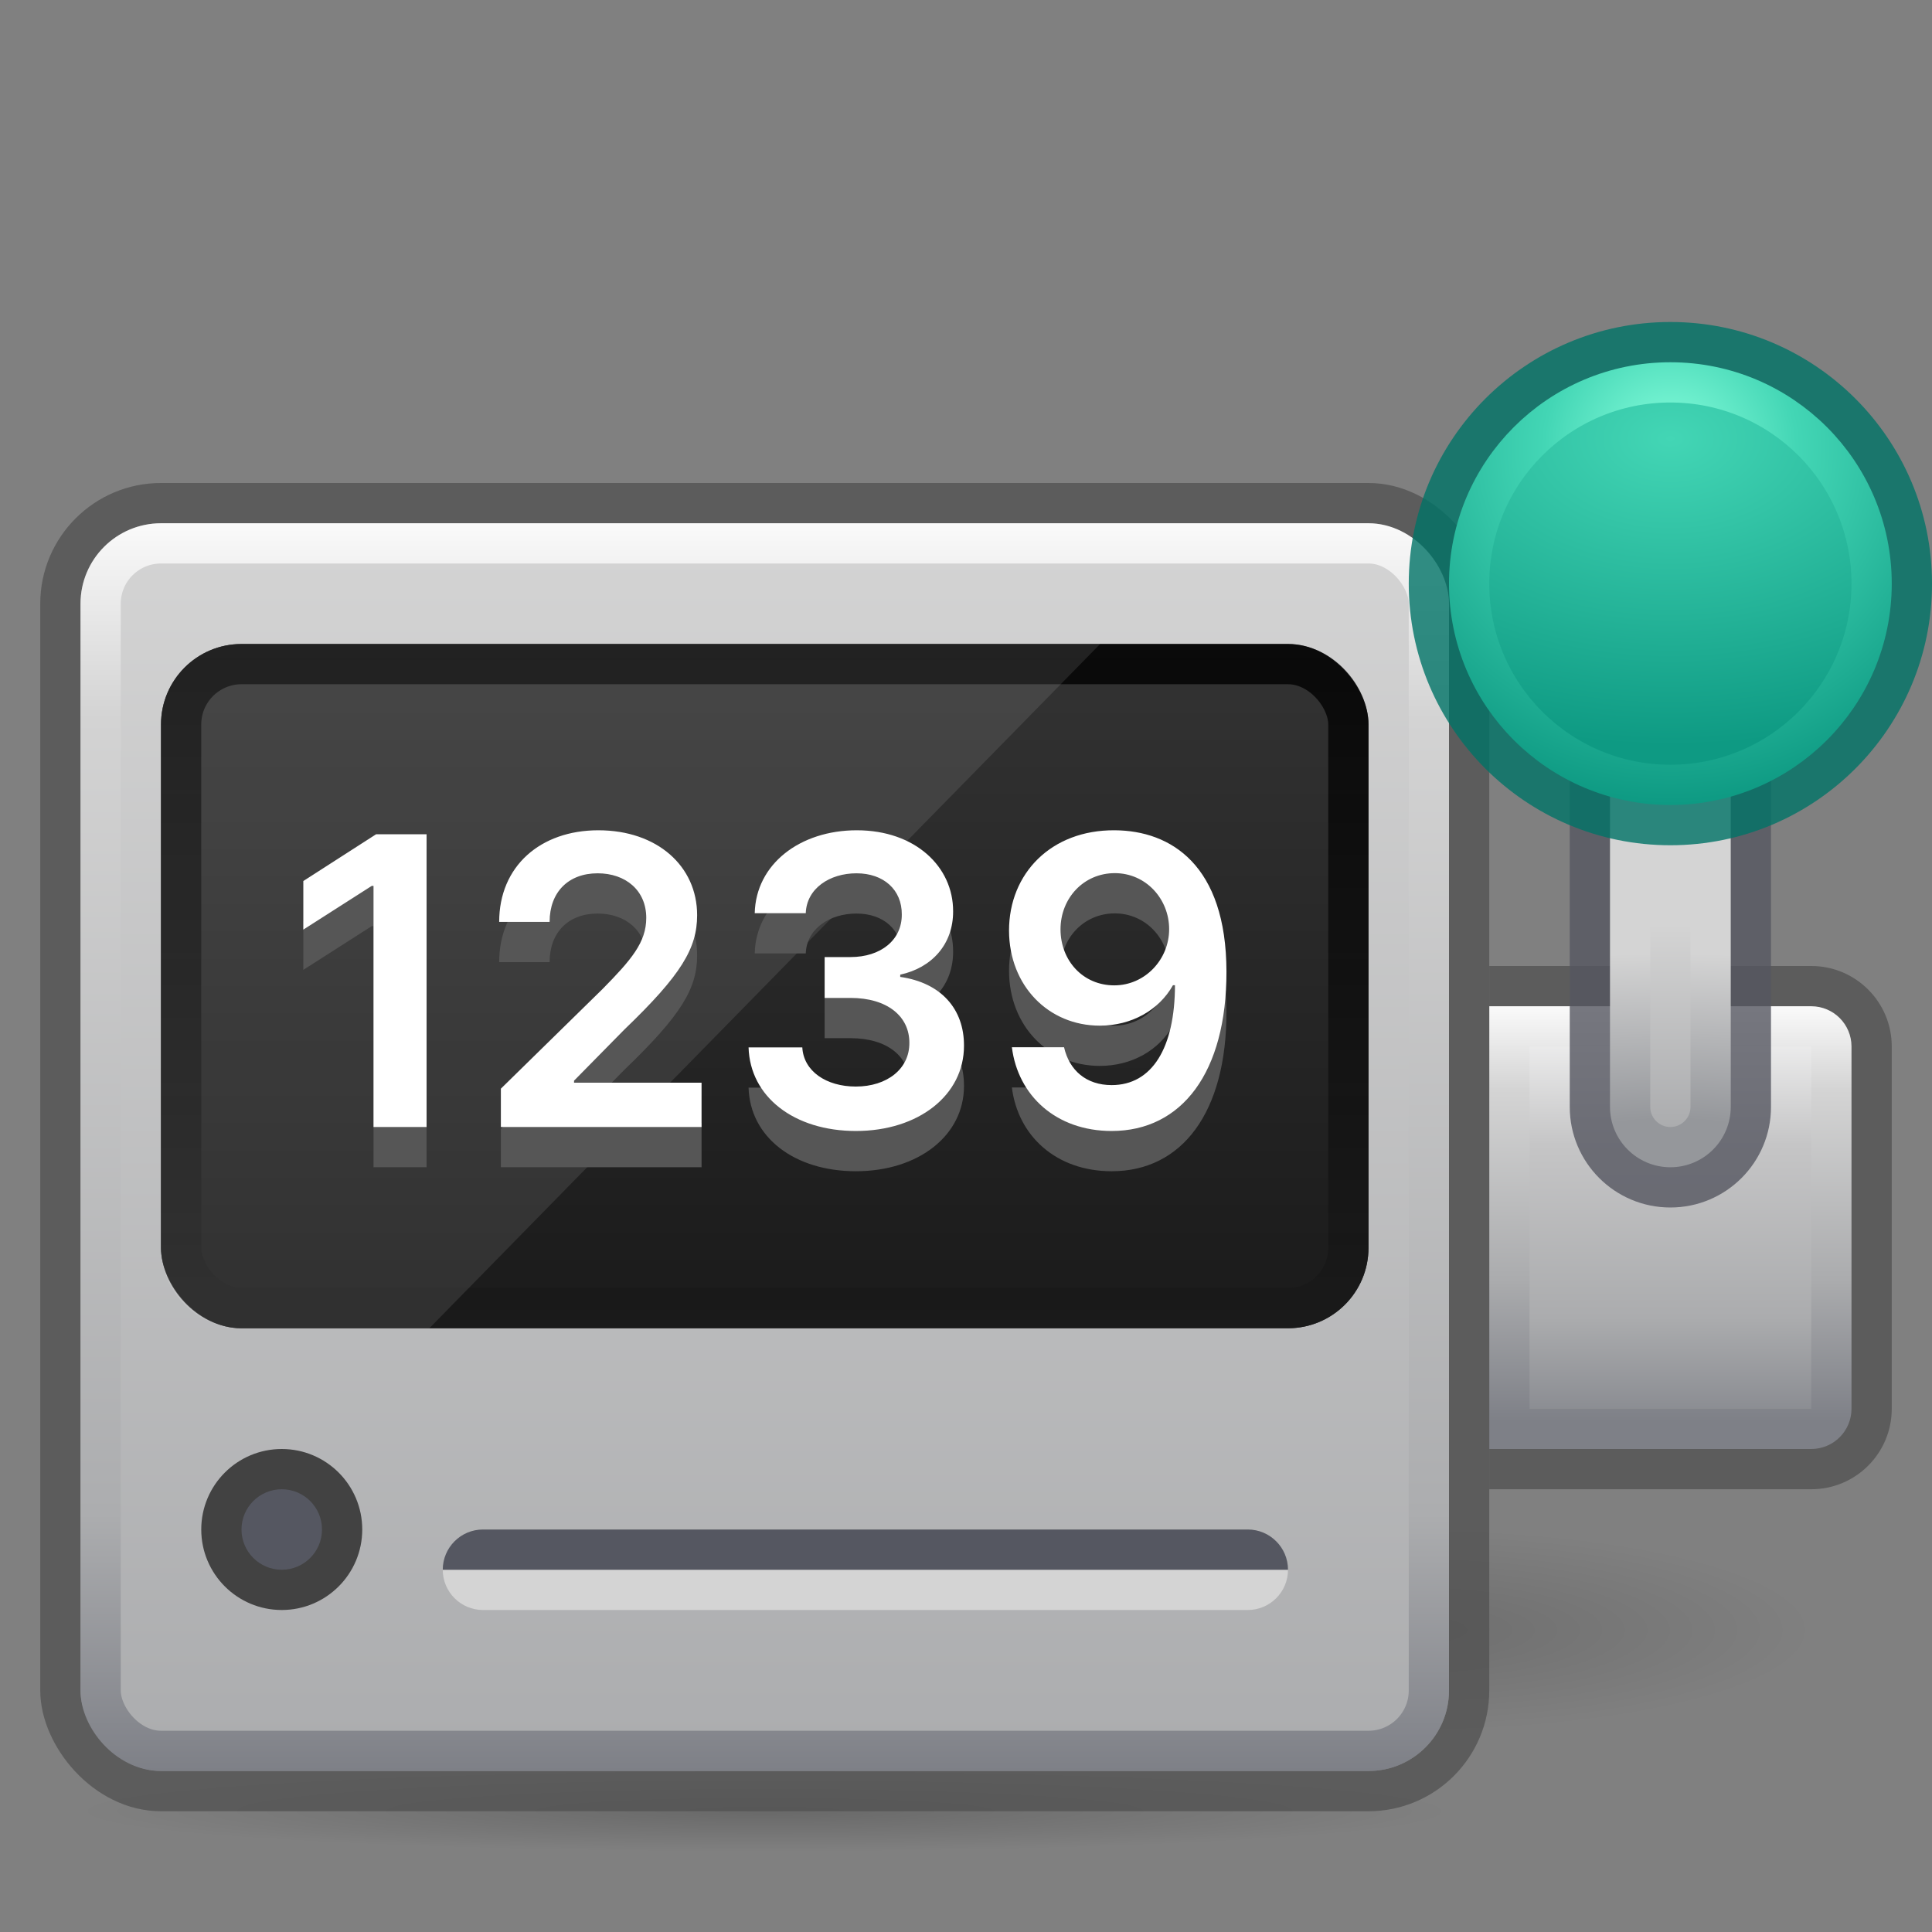 <svg width="48" height="48" viewBox="0 0 48 48" fill="none" xmlns="http://www.w3.org/2000/svg">
<rect x="0" y="0" width="48" height="48" fill="#808080" stroke="none"/>
<ellipse cx="19" cy="45" rx="17" ry="1" fill="url(#paint0_radial_1_30)" fill-opacity="0.18"/>
<ellipse cx="35" cy="40.5" rx="10" ry="2.5" fill="url(#paint1_radial_1_30)" fill-opacity="0.14"/>
<path d="M37 24H45C46.105 24 47 24.895 47 26V35C47 36.105 46.105 37 45 37H37V24Z" fill="#535353" fill-opacity="0.8"/>
<path d="M37.5 25.5H45C45.276 25.5 45.5 25.724 45.5 26V35C45.5 35.276 45.276 35.5 45 35.5H37.5V25.5Z" fill="url(#paint2_linear_1_30)" stroke="url(#paint3_linear_1_30)"/>
<rect x="1.5" y="12.5" width="35" height="32" rx="2.5" stroke="#535353" stroke-opacity="0.8"/>
<rect x="2.5" y="13.5" width="33" height="30" rx="1.5" fill="url(#paint4_linear_1_30)" stroke="url(#paint5_linear_1_30)"/>
<rect x="4" y="16" width="30" height="17" rx="2" fill="url(#paint6_linear_1_30)"/>
<rect x="4.5" y="16.5" width="29" height="16" rx="1.5" stroke="url(#paint7_linear_1_30)" stroke-opacity="0.9"/>
<path d="M4 18V31C4 32.105 4.895 33 6 33H10.667L27.333 16H6C4.895 16 4 16.895 4 18Z" fill="white" fill-opacity="0.1"/>
<path d="M39 19H44V27.5C44 28.881 42.881 30 41.5 30V30C40.119 30 39 28.881 39 27.5V19Z" fill="#555761" fill-opacity="0.8"/>
<path d="M40 19H43V27.5C43 28.328 42.328 29 41.5 29V29C40.672 29 40 28.328 40 27.5V19Z" fill="url(#paint8_radial_1_30)"/>
<path d="M41 19H42V27.5C42 27.776 41.776 28 41.5 28V28C41.224 28 41 27.776 41 27.5V19Z" fill="url(#paint9_linear_1_30)"/>
<circle cx="41.5" cy="14.5" r="6.5" fill="#007367" fill-opacity="0.8"/>
<circle cx="41.5" cy="14.5" r="5" fill="url(#paint10_radial_1_30)" stroke="url(#paint11_radial_1_30)"/>
<circle cx="7" cy="38" r="2" fill="#424242"/>
<path d="M8 38C8 38.552 7.552 39 7 39C6.448 39 6 38.552 6 38C6 37.448 6.448 37 7 37C7.552 37 8 37.448 8 38Z" fill="#555761"/>
<path d="M10.598 21.727H9.344L7.536 22.889V24.096L9.237 23.009H9.28V29H10.598V21.727ZM12.444 29H17.43V27.899H14.262V27.849L15.516 26.575C16.929 25.218 17.32 24.558 17.32 23.737C17.32 22.519 16.329 21.628 14.866 21.628C13.424 21.628 12.402 22.523 12.402 23.904H13.655C13.655 23.162 14.124 22.697 14.848 22.697C15.541 22.697 16.056 23.119 16.056 23.805C16.056 24.412 15.686 24.845 14.969 25.573L12.444 28.048V29ZM21.265 29.099C22.821 29.099 23.953 28.208 23.95 26.979C23.953 26.07 23.385 25.417 22.366 25.271V25.215C23.154 25.044 23.683 24.458 23.68 23.641C23.683 22.533 22.739 21.628 21.287 21.628C19.873 21.628 18.779 22.47 18.751 23.688H20.019C20.04 23.077 20.608 22.697 21.279 22.697C21.958 22.697 22.409 23.109 22.405 23.72C22.409 24.355 21.883 24.778 21.13 24.778H20.488V25.793H21.13C22.05 25.793 22.597 26.255 22.593 26.912C22.597 27.555 22.039 27.995 21.262 27.995C20.53 27.995 19.965 27.615 19.933 27.022H18.598C18.634 28.251 19.731 29.099 21.265 29.099ZM27.694 21.628C26.117 21.617 25.069 22.7 25.069 24.121C25.073 25.491 26.049 26.482 27.324 26.482C28.109 26.482 28.791 26.102 29.142 25.477H29.192C29.189 27.033 28.624 27.959 27.619 27.959C26.991 27.959 26.568 27.597 26.436 27.018H25.14C25.29 28.222 26.241 29.099 27.619 29.099C29.363 29.099 30.474 27.643 30.471 25.14C30.467 22.491 29.089 21.635 27.694 21.628ZM27.697 22.693C28.475 22.693 29.047 23.34 29.047 24.082C29.05 24.834 28.45 25.481 27.683 25.481C26.909 25.481 26.351 24.87 26.348 24.092C26.348 23.311 26.927 22.693 27.697 22.693Z" fill="#565656"/>
<path d="M10.598 20.727H9.344L7.536 21.889V23.096L9.237 22.009H9.28V28H10.598V20.727ZM12.444 28H17.43V26.899H14.262V26.849L15.516 25.575C16.929 24.218 17.32 23.558 17.32 22.737C17.32 21.519 16.329 20.628 14.866 20.628C13.424 20.628 12.402 21.523 12.402 22.904H13.655C13.655 22.162 14.124 21.697 14.848 21.697C15.541 21.697 16.056 22.119 16.056 22.805C16.056 23.412 15.686 23.845 14.969 24.573L12.444 27.048V28ZM21.265 28.099C22.821 28.099 23.953 27.208 23.95 25.979C23.953 25.07 23.385 24.417 22.366 24.271V24.215C23.154 24.044 23.683 23.458 23.68 22.641C23.683 21.533 22.739 20.628 21.287 20.628C19.873 20.628 18.779 21.47 18.751 22.688H20.019C20.04 22.077 20.608 21.697 21.279 21.697C21.958 21.697 22.409 22.109 22.405 22.72C22.409 23.355 21.883 23.778 21.13 23.778H20.488V24.793H21.13C22.05 24.793 22.597 25.255 22.593 25.912C22.597 26.555 22.039 26.995 21.262 26.995C20.53 26.995 19.965 26.615 19.933 26.022H18.598C18.634 27.251 19.731 28.099 21.265 28.099ZM27.694 20.628C26.117 20.617 25.069 21.7 25.069 23.121C25.073 24.491 26.049 25.482 27.324 25.482C28.109 25.482 28.791 25.102 29.142 24.477H29.192C29.189 26.033 28.624 26.959 27.619 26.959C26.991 26.959 26.568 26.597 26.436 26.018H25.14C25.29 27.222 26.241 28.099 27.619 28.099C29.363 28.099 30.474 26.643 30.471 24.14C30.467 21.491 29.089 20.635 27.694 20.628ZM27.697 21.693C28.475 21.693 29.047 22.34 29.047 23.082C29.05 23.834 28.45 24.481 27.683 24.481C26.909 24.481 26.351 23.87 26.348 23.092C26.348 22.311 26.927 21.693 27.697 21.693Z" fill="white"/>
<path d="M11 39H32V39C32 39.552 31.552 40 31 40H12C11.448 40 11 39.552 11 39V39Z" fill="#D4D4D4"/>
<path d="M11 39C11 38.448 11.448 38 12 38H31C31.552 38 32 38.448 32 39V39H11V39Z" fill="#555761"/>
<defs>
<radialGradient id="paint0_radial_1_30" cx="0" cy="0" r="1" gradientUnits="userSpaceOnUse" gradientTransform="translate(19 45) rotate(90) scale(1 17)">
<stop/>
<stop offset="1" stop-opacity="0"/>
</radialGradient>
<radialGradient id="paint1_radial_1_30" cx="0" cy="0" r="1" gradientUnits="userSpaceOnUse" gradientTransform="translate(35 40.5) rotate(90) scale(2.5 10)">
<stop/>
<stop offset="1" stop-opacity="0"/>
</radialGradient>
<linearGradient id="paint2_linear_1_30" x1="41.5" y1="25" x2="41.5" y2="36" gradientUnits="userSpaceOnUse">
<stop stop-color="#FAFAFA"/>
<stop offset="0.312" stop-color="#C5C5C6"/>
<stop offset="0.703" stop-color="#ABACAE"/>
<stop offset="1" stop-color="#7E8087"/>
</linearGradient>
<linearGradient id="paint3_linear_1_30" x1="41.5" y1="25" x2="41.5" y2="36" gradientUnits="userSpaceOnUse">
<stop stop-color="#FAFAFA"/>
<stop offset="0.188" stop-color="#D4D4D4"/>
<stop offset="0.615" stop-color="#ABACAE"/>
<stop offset="0.938" stop-color="#7E8087"/>
</linearGradient>
<linearGradient id="paint4_linear_1_30" x1="19" y1="13" x2="19" y2="44" gradientUnits="userSpaceOnUse">
<stop stop-color="#D4D4D4"/>
<stop offset="1" stop-color="#ABACAE"/>
</linearGradient>
<linearGradient id="paint5_linear_1_30" x1="19" y1="13" x2="19" y2="44" gradientUnits="userSpaceOnUse">
<stop stop-color="#FAFAFA"/>
<stop offset="0.156" stop-color="#D3D3D3"/>
<stop offset="0.794" stop-color="#ACADAF"/>
<stop offset="1" stop-color="#7E8087"/>
</linearGradient>
<linearGradient id="paint6_linear_1_30" x1="19" y1="16" x2="19" y2="33" gradientUnits="userSpaceOnUse">
<stop stop-color="#333333"/>
<stop offset="1" stop-color="#1A1A1A"/>
</linearGradient>
<linearGradient id="paint7_linear_1_30" x1="19" y1="16" x2="19" y2="33" gradientUnits="userSpaceOnUse">
<stop stop-opacity="0.9"/>
<stop offset="1" stop-color="#1A1A1A" stop-opacity="0.9"/>
</linearGradient>
<radialGradient id="paint8_radial_1_30" cx="0" cy="0" r="1" gradientUnits="userSpaceOnUse" gradientTransform="translate(41.5 29) rotate(-90) scale(5.312 15.692)">
<stop offset="0.224" stop-color="#95979B"/>
<stop offset="1" stop-color="#D4D4D4"/>
</radialGradient>
<linearGradient id="paint9_linear_1_30" x1="41.5" y1="20.266" x2="41.5" y2="28" gradientUnits="userSpaceOnUse">
<stop offset="0.349" stop-color="#D4D4D4"/>
<stop offset="1" stop-color="#ABACAE"/>
</linearGradient>
<radialGradient id="paint10_radial_1_30" cx="0" cy="0" r="1" gradientUnits="userSpaceOnUse" gradientTransform="translate(41.5 10.904) rotate(90) scale(7.615 11.807)">
<stop stop-color="#43D6B5"/>
<stop offset="1" stop-color="#0E9A83"/>
</radialGradient>
<radialGradient id="paint11_radial_1_30" cx="0" cy="0" r="1" gradientUnits="userSpaceOnUse" gradientTransform="translate(41.5 11.115) rotate(90) scale(8.885)">
<stop stop-color="#89FFDD"/>
<stop offset="0.354" stop-color="#43D6B5"/>
<stop offset="1" stop-color="#0E9A83"/>
</radialGradient>
</defs>
</svg>
